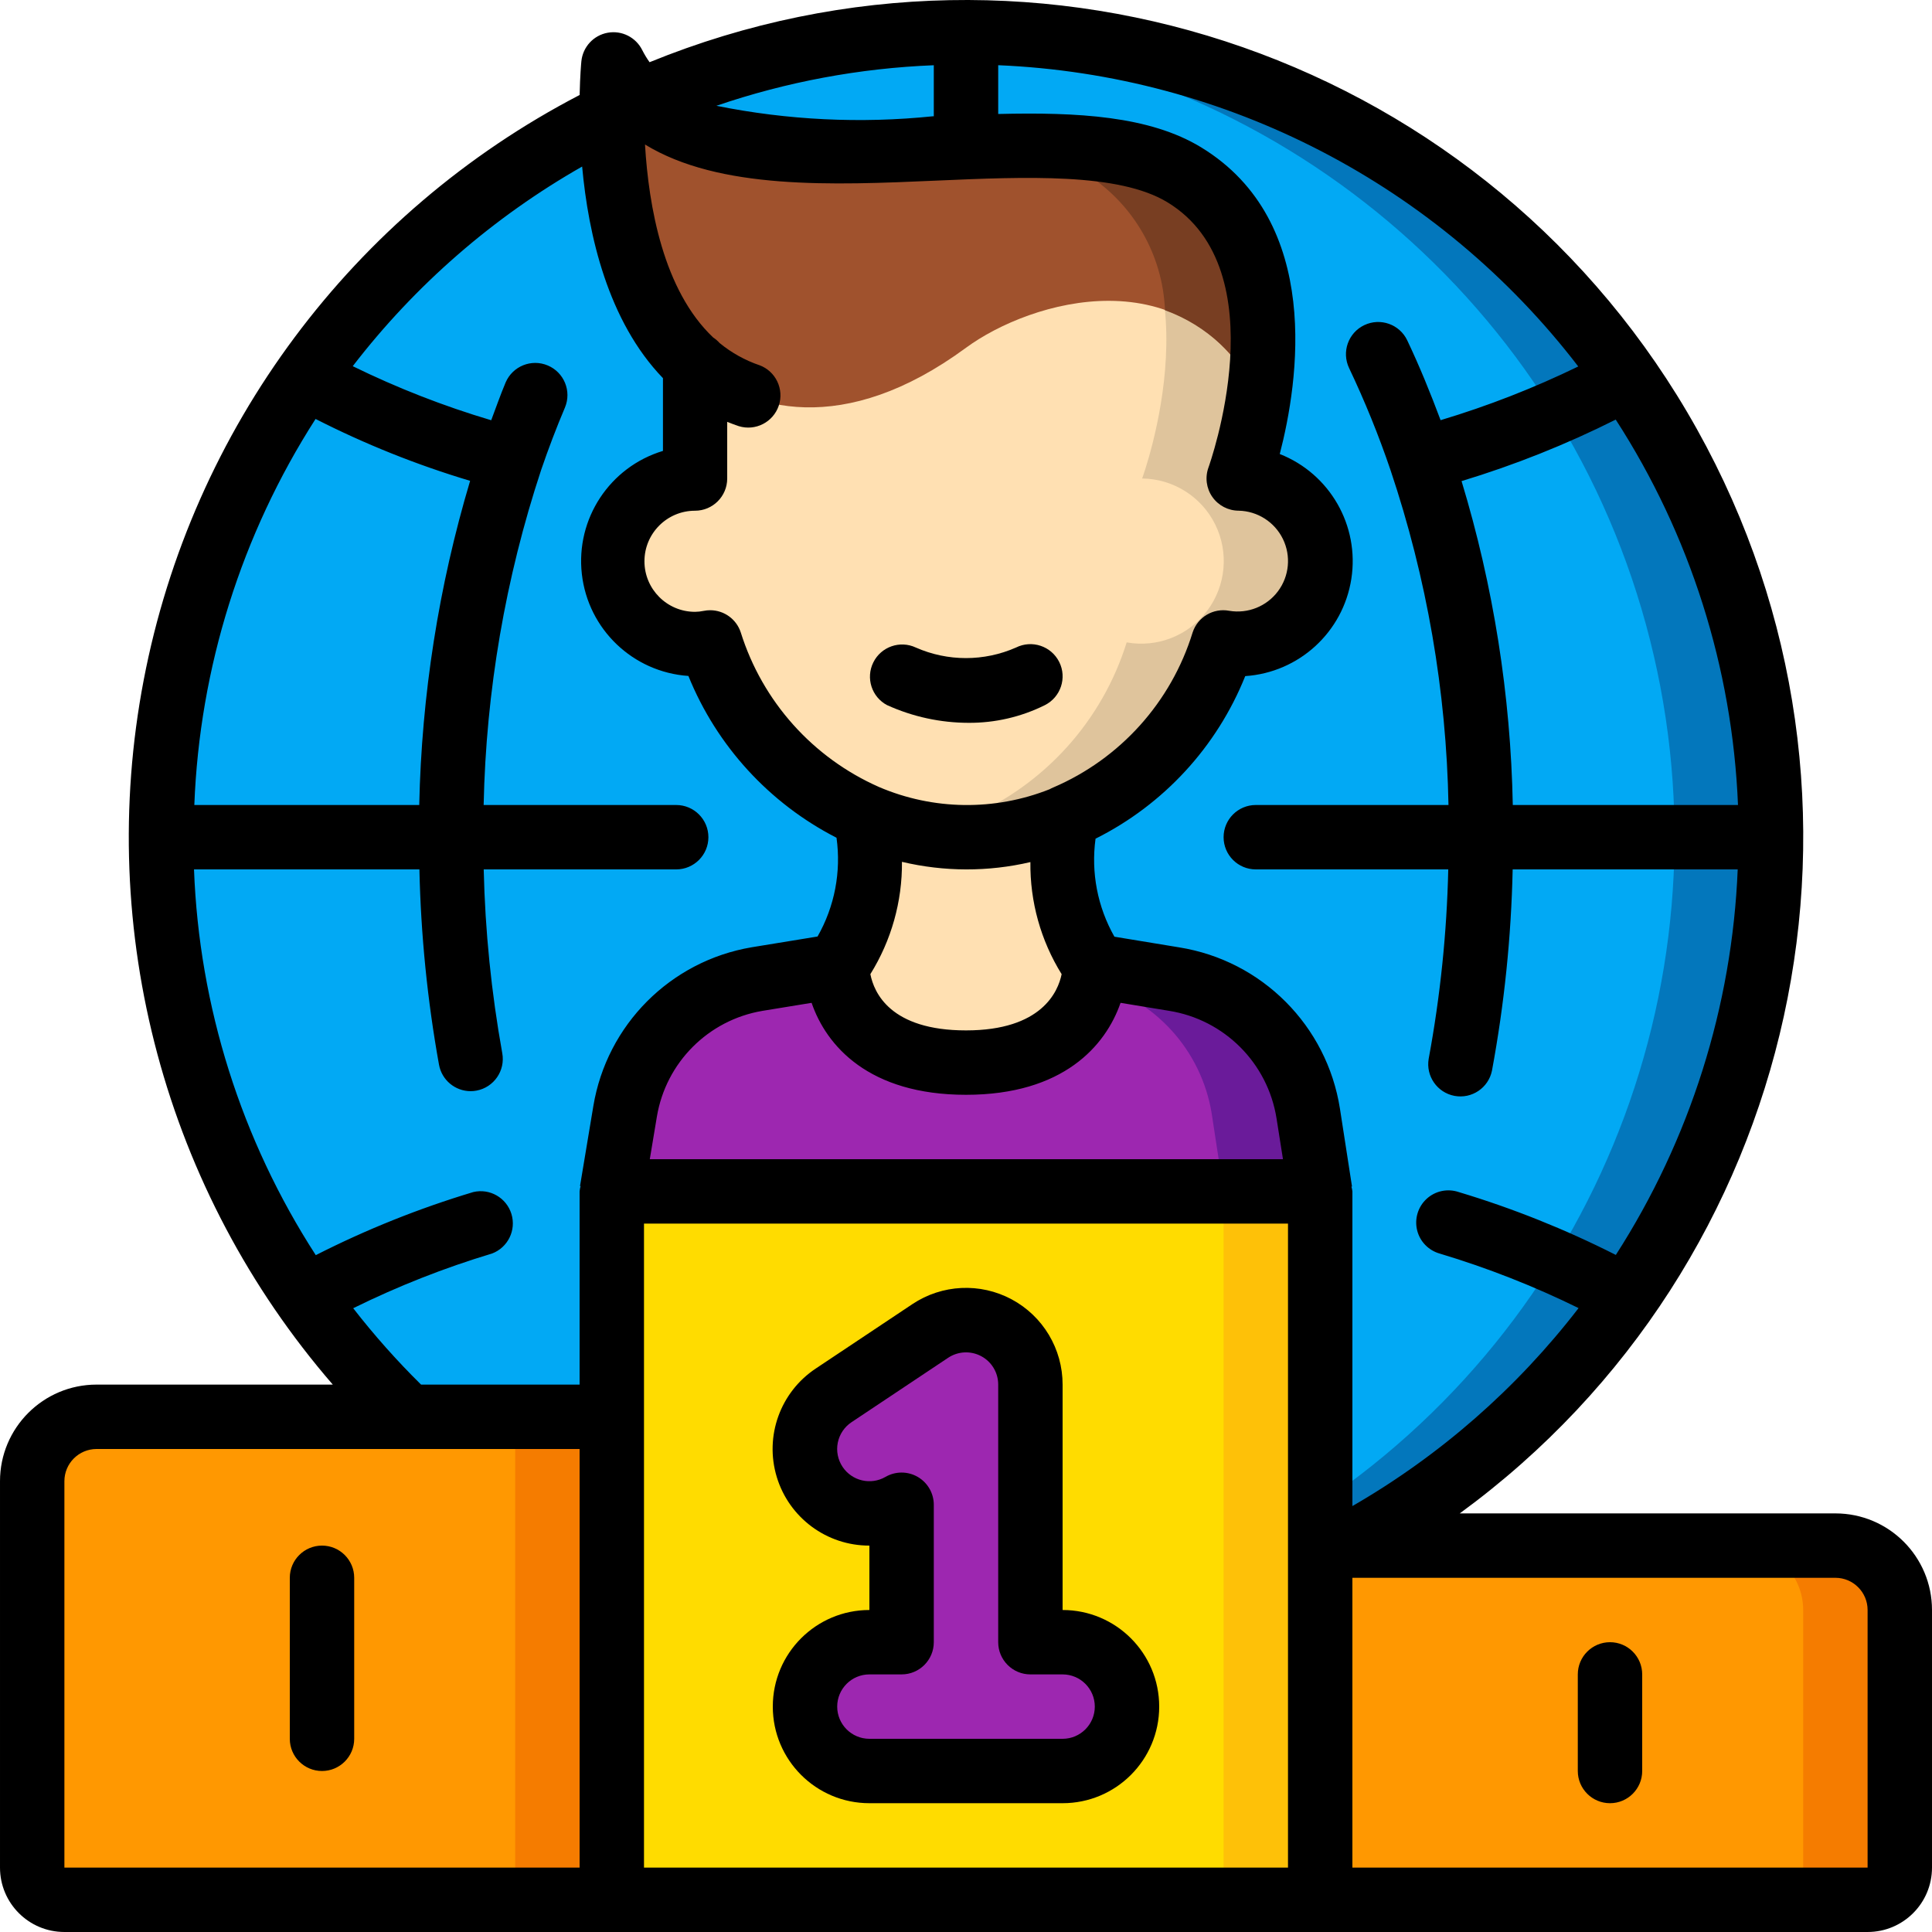 <svg height="512" viewBox="0 0 60 60" width="512" xmlns="http://www.w3.org/2000/svg"><g id="Page-1" fill="none" fill-rule="evenodd"><g id="052---Ranking" fill-rule="nonzero"><g id="Icons" transform="translate(1 1)"><path id="Shape" d="m54 25c.004 9.188-5.034 17.637-13.12 22h-.88v-11l-.37-2.42c-.347-2.145-2.026-3.828-4.17-4.18l-2.46-.4c-.911-1.352-1.239-3.013-.91-4.61v-.01c2.348-1.007 4.139-2.991 4.9-5.43.158.031.319.048.48.05 1.419 0 2.57-1.151 2.57-2.57s-1.151-2.57-2.57-2.57c0 0 2.53-6.86-1.69-9.43-3.85-2.35-13.34 1.02-16.89-2.3 7.733-3.414 16.667-2.69 23.751 1.924 7.083 4.614 11.356 12.493 11.359 20.946z" fill="#02a9f4"/><path id="Shape" d="m29 0c-.506 0-1.007.019-1.5.048 10.691.636 19.788 8.015 22.616 18.345 2.828 10.33-1.241 21.313-10.116 27.307v1.3h.88c10.076-5.438 15.169-17.026 12.363-28.126-2.806-11.1-12.794-18.876-24.243-18.874z" fill="#0377bc"/><path id="Shape" d="m25 29-2.49.41c-2.102.352-3.748 1.998-4.1 4.1l-.41 2.49v7h-6.34c-5.875-5.655-8.622-13.82-7.359-21.875 1.263-8.056 6.376-14.989 13.699-18.575.02 2.1.38 5.82 2.59 7.77v3.54c-1.419 0-2.57 1.151-2.57 2.57s1.151 2.57 2.57 2.57c.158-.001.315-.018.47-.05.764 2.416 2.531 4.387 4.85 5.41.334 1.606.006 3.279-.91 4.64z" fill="#02a9f4"/><path id="Shape" d="m18 43v15h-17c-.552 0-1-.448-1-1v-12c.003-1.103.897-1.997 2-2z" fill="#ff9801"/><path id="Rectangle-path" d="m15 43h3v15h-3z" fill="#f57c00"/><path id="Shape" d="m58 49v8c0 .552-.448 1-1 1h-17v-11h16c1.103.003 1.997.897 2 2z" fill="#ff9801"/><path id="Shape" d="m56 47h-3c1.103.003 1.997.897 2 2v8c0 .552-.448 1-1 1h3c.552 0 1-.448 1-1v-8c-.003-1.103-.897-1.997-2-2z" fill="#f57c00"/><path id="Rectangle-path" d="m18 36h22v22h-22z" fill="#ffdc00"/><path id="Rectangle-path" d="m37 36h3v22h-3z" fill="#fec108"/><path id="Shape" d="m40 16.43c.006.676-.258 1.327-.732 1.81-.475.482-1.121.756-1.798.76-.161-.002-.322-.019-.48-.05-.761 2.439-2.552 4.423-4.9 5.43v.01c-.97.401-2.01.609-3.06.61-1.073.004-2.135-.214-3.12-.64-2.319-1.023-4.086-2.994-4.85-5.41-.155.032-.312.049-.47.05-1.419 0-2.57-1.151-2.57-2.57s1.151-2.57 2.57-2.57v-3.54c-2.21-1.95-2.57-5.67-2.59-7.77-.01-.94.05-1.55.05-1.55.208.425.493.808.84 1.13 3.55 3.32 13.04-.05 16.89 2.3 4.22 2.57 1.69 9.43 1.69 9.43.676.005 1.323.278 1.798.76.475.482.738 1.133.732 1.81z" fill="#ffe0b2"/><path id="Shape" d="m37.47 13.86s2.53-6.86-1.69-9.43c-1.534-.936-3.965-.963-6.557-.868 1.238.002 2.457.299 3.557.868 4.22 2.57 1.69 9.43 1.69 9.43.967.011 1.845.565 2.272 1.433.427.868.329 1.902-.252 2.674-.581.773-1.548 1.153-2.5.983-.761 2.439-2.552 4.423-4.9 5.43v.01c-.505.206-1.029.362-1.565.464 1.534.297 3.122.136 4.565-.464v-.01c2.348-1.007 4.139-2.991 4.9-5.43.952.17 1.918-.21 2.5-.983.581-.773.679-1.807.252-2.674-.427-.868-1.305-1.422-2.272-1.433z" fill="#dfc49c"/><path id="Shape" d="m33 29s0 3-4 3-4-3-4-3c.916-1.361 1.244-3.034.91-4.64.985.426 2.047.644 3.12.64 1.05-.001 2.09-.209 3.06-.61-.329 1.597-.001 3.258.91 4.61z" fill="#ffe0b2"/><path id="Shape" d="m40 36h-22l.41-2.49c.352-2.102 1.998-3.748 4.1-4.1l2.49-.41s0 3 4 3 4-3 4-3l2.46.4c2.144.352 3.823 2.035 4.17 4.18z" fill="#9d27b0"/><path id="Shape" d="m39.63 33.58c-.347-2.145-2.026-3.828-4.17-4.18l-2.46-.4c-.007.174-.033.347-.075.516 1.931.501 3.384 2.095 3.705 4.064l.37 2.42h3z" fill="#6a1b9a"/><path id="Shape" d="m32 50h-1v-8c-0-.737-.406-1.415-1.056-1.763-.65-.348-1.439-.31-2.053.099l-3 2c-.895.6-1.154 1.801-.586 2.716.568.915 1.76 1.216 2.695.68v4.268h-1c-1.105 0-2 .895-2 2s.895 2 2 2h6c1.105 0 2-.895 2-2s-.895-2-2-2z" fill="#9d27b0"/><path id="Shape" d="m38.08 11.34c-2.21-4.47-7.08-3.01-9.08-1.54-3.78 2.78-6.74 1.98-8.41.52-2.21-1.95-2.57-5.67-2.59-7.77-.01-.94.05-1.55.05-1.55.208.425.493.808.84 1.13 3.55 3.32 13.04-.05 16.89 2.3 2.55 1.56 2.64 4.68 2.3 6.91z" fill="#a0522d"/><path id="Shape" d="m35.78 4.43c-1.534-.936-3.965-.963-6.557-.868 1.238.002 2.457.299 3.557.868 1.435.929 2.33 2.497 2.4 4.205 1.295.469 2.342 1.446 2.9 2.705.34-2.23.25-5.35-2.3-6.91z" fill="#783e22"/></g><g id="Icons_copy" fill="#000"><path id="Shape" d="m57 47h-11.666c10.611-7.75 13.772-22.198 7.367-33.67-6.405-11.473-20.363-16.363-32.528-11.398-.085-.119-.161-.245-.227-.375-.198-.4-.637-.62-1.075-.54-.439.08-.771.441-.816.885-.007.064-.041.457-.054 1.048-7.055 3.665-12.043 10.359-13.538 18.167-1.495 7.808.669 15.871 5.872 21.883h-7.335c-1.657 0-3 1.343-3 3v12c0 1.105.895 2 2 2h56c1.105 0 2-.895 2-2v-8c0-1.657-1.343-3-3-3zm-31.795-15.856c.458 1.336 1.779 2.856 4.795 2.856s4.337-1.52 4.8-2.856l1.5.247c1.721.272 3.071 1.621 3.344 3.342l.2 1.267h-19.664l.22-1.321c.28-1.681 1.594-2.999 3.274-3.285zm-1.615-19.8c-.452-.154-.873-.388-1.242-.691-.059-.066-.126-.124-.2-.172-1.548-1.465-2.003-4.073-2.117-5.993 2.311 1.412 5.827 1.263 9.028 1.122 2.795-.122 5.689-.248 7.2.674 3.463 2.109 1.294 8.171 1.272 8.232-.112.307-.068.649.119.916.187.268.493.427.819.428.586.013 1.116.352 1.373.879.257.527.198 1.153-.153 1.623-.351.47-.935.704-1.513.607-.495-.094-.982.194-1.138.673-.666 2.163-2.249 3.923-4.329 4.814-.039.016-.077.034-.113.055-1.707.677-3.612.652-5.3-.071-2.055-.908-3.619-2.657-4.291-4.8-.134-.411-.517-.688-.949-.689-.067 0-.134.007-.2.02-.089.019-.181.029-.272.03-.867 0-1.57-.703-1.57-1.57s.703-1.57 1.57-1.57c.552 0 1-.448 1-1v-1.76c.118.048.238.093.36.134.518.159 1.067-.123 1.241-.636.173-.513-.093-1.07-.601-1.258zm5.41-7.733h-.028c-2.245.231-4.512.121-6.724-.326 2.178-.744 4.452-1.168 6.752-1.259zm3.97 26.643c-.11.54-.618 1.746-2.97 1.746s-2.858-1.175-2.97-1.747c.651-1.046.992-2.256.981-3.488 1.311.311 2.677.314 3.989.008-.015 1.229.322 2.437.97 3.481zm14.011-5.254c-.066-3.41-.601-6.795-1.591-10.059 1.648-.499 3.249-1.138 4.788-1.91 2.313 3.579 3.624 7.712 3.797 11.969zm2.033-13.619c-1.378.67-2.807 1.228-4.275 1.668-.315-.841-.653-1.674-1.036-2.479-.237-.499-.834-.71-1.333-.473-.499.237-.71.834-.473 1.333.49 1.031.92 2.089 1.287 3.17 1.127 3.355 1.734 6.862 1.8 10.4h-5.984c-.552 0-1 .448-1 1s.448 1 1 1h5.977c-.045 1.973-.248 3.94-.608 5.881-.092.538.264 1.05.8 1.152.536.101 1.055-.246 1.165-.781.383-2.063.598-4.154.643-6.252h6.989c-.174 4.257-1.481 8.39-3.785 11.973-1.566-.794-3.199-1.448-4.881-1.953-.345-.116-.726-.036-.994.21-.268.246-.382.618-.297.972.085.354.356.633.707.73 1.48.444 2.921 1.01 4.308 1.692-1.916 2.489-4.303 4.578-7.024 6.148v-9.772c-.006-.051-.016-.101-.03-.15h.018l-.375-2.42c-.404-2.575-2.42-4.598-4.994-5.009l-2.01-.331c-.524-.923-.73-1.993-.586-3.044 2.115-1.058 3.769-2.854 4.649-5.049 1.67-.112 3.038-1.366 3.295-3.02s-.667-3.264-2.223-3.877c.579-2.228 1.353-7.213-2.444-9.526-1.6-.974-3.839-1.094-6.3-1.034v-1.515c7.094.298 13.691 3.724 18.014 9.356zm-42.979 13.619c.163-4.261 1.463-8.4 3.765-11.989 1.539.784 3.146 1.427 4.8 1.922-.976 3.27-1.507 6.656-1.58 10.067zm4.934 15.628c1.389-.685 2.832-1.254 4.315-1.7.491-.188.753-.724.599-1.227-.154-.503-.671-.801-1.183-.681-1.686.506-3.324 1.162-4.893 1.96-2.315-3.58-3.622-7.719-3.782-11.98h7c.045 2.035.248 4.064.609 6.067.087.475.5.82.983.82.061 0.0.121-.005.181-.017.542-.101.9-.622.8-1.164-.339-1.884-.532-3.792-.576-5.706h5.978c.552 0 1-.448 1-1s-.448-1-1-1h-5.98c.074-3.538.676-7.046 1.786-10.406.226-.662.475-1.315.74-1.94.211-.508-.028-1.09-.534-1.304-.506-.214-1.09.02-1.308.525-.16.379-.3.782-.449 1.176-1.478-.439-2.916-1.001-4.3-1.679 1.939-2.519 4.361-4.627 7.124-6.2.193 2.12.8 4.8 2.51 6.572v2.259c-1.653.499-2.713 2.108-2.519 3.824.194 1.716 1.586 3.047 3.309 3.165.88 2.173 2.513 3.956 4.6 5.025.148 1.059-.059 2.138-.589 3.067l-2.044.334c-2.524.426-4.499 2.406-4.919 4.931l-.414 2.485h.018c-.015.054-.026.11-.031.166v6h-4.923c-.754-.744-1.458-1.536-2.108-2.372zm-8.969 5.372c0-.552.448-1 1-1h15v13h-16zm18-2v-6h20v20h-20zm38 14h-16v-9h15c.552 0 1 .448 1 1z"/><path id="Shape" d="m27.553 21.9c.794.36 1.656.547 2.528.548.821.005 1.631-.183 2.366-.548.494-.247.695-.848.448-1.342s-.848-.695-1.342-.448c-.991.437-2.12.437-3.111 0-.492-.231-1.079-.026-1.32.461-.242.487-.05 1.078.431 1.33z"/><path id="Shape" d="m33 50v-7c.001-1.107-.607-2.125-1.583-2.648-.976-.523-2.16-.466-3.081.148l-3 2c-1.104.732-1.597 2.101-1.213 3.369.384 1.268 1.553 2.134 2.877 2.131v2c-1.657 0-3 1.343-3 3s1.343 3 3 3h6c1.657 0 3-1.343 3-3s-1.343-3-3-3zm0 4h-6c-.552 0-1-.448-1-1s.448-1 1-1h1c.552 0 1-.448 1-1v-4.268c-0-.357-.191-.687-.5-.866-.309-.179-.691-.179-1.0 0-.457.264-1.04.128-1.333-.311-.147-.221-.201-.491-.149-.751.052-.26.205-.489.426-.636l3-2c.307-.205.702-.225 1.028-.051.326.174.529.513.528.883v8c0 .552.448 1 1 1h1c.552 0 1 .448 1 1s-.448 1-1 1z"/><path id="Shape" d="m10 48c-.552 0-1 .448-1 1v5c0 .552.448 1 1 1 .552 0 1-.448 1-1v-5c0-.552-.448-1-1-1z"/><path id="Shape" d="m50 51c-.552 0-1 .448-1 1v3c0 .552.448 1 1 1s1-.448 1-1v-3c0-.552-.448-1-1-1z"/></g></g></g></svg>